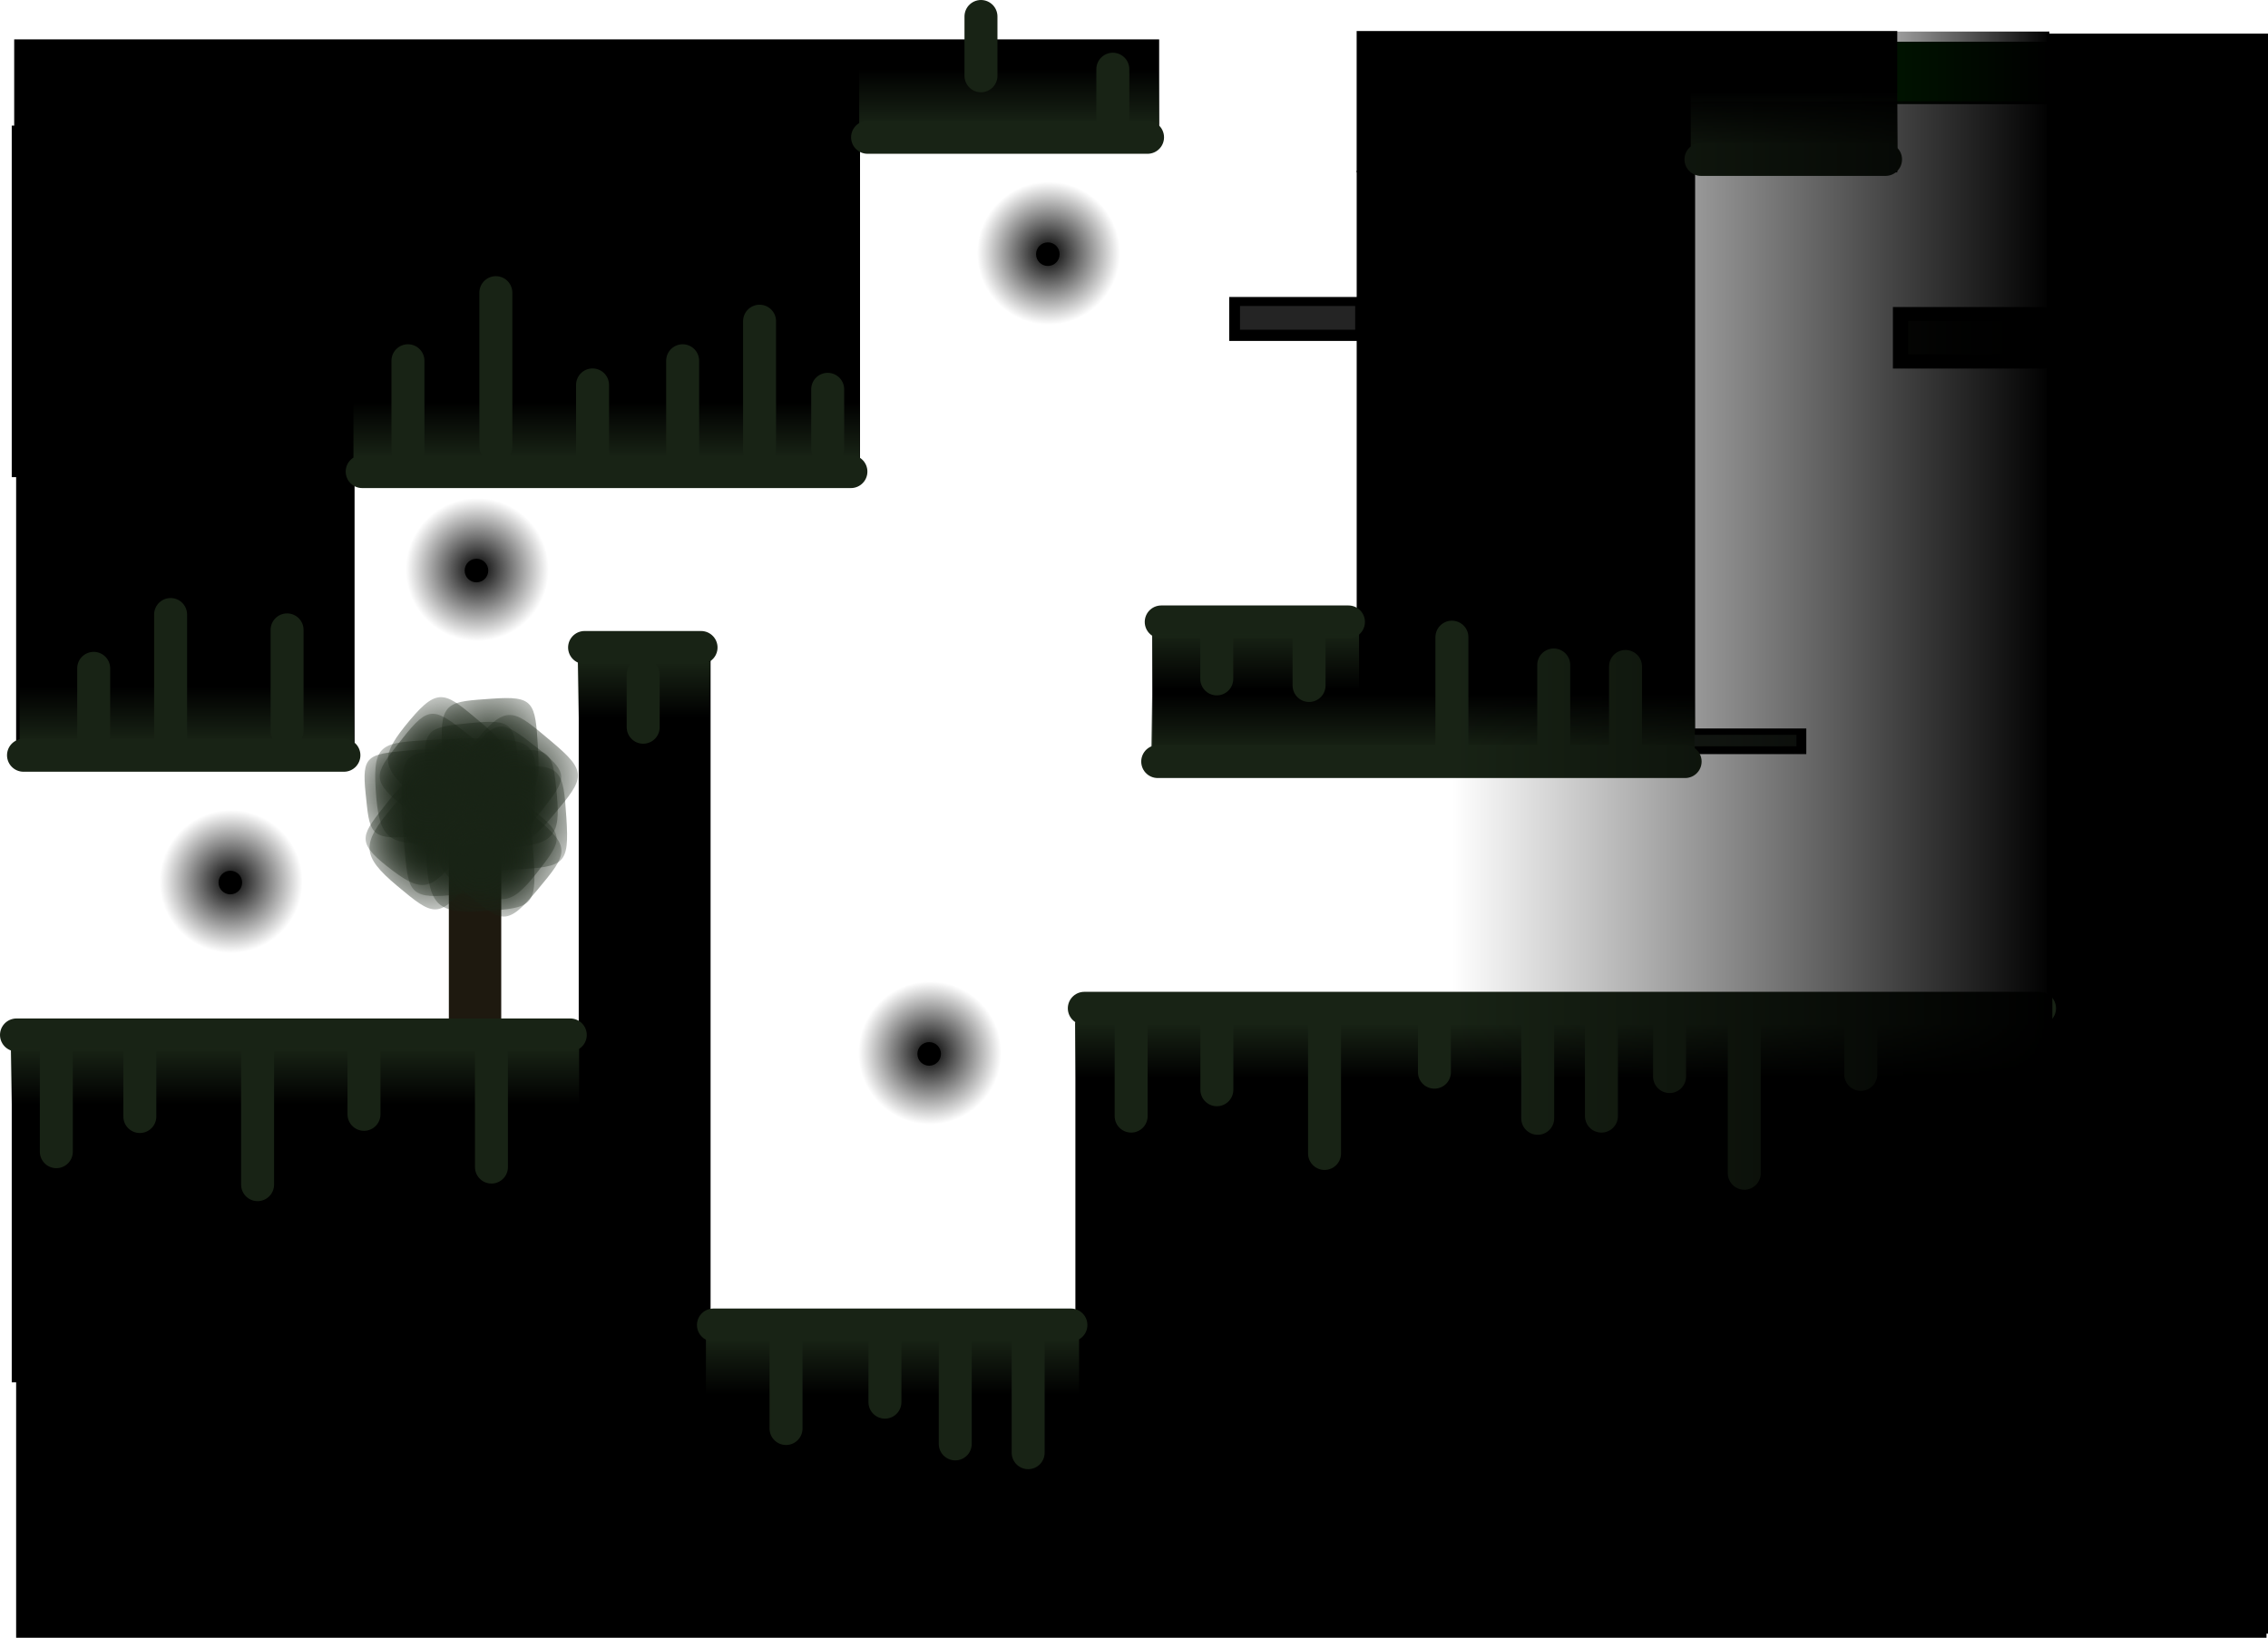<svg version="1.1" xmlns="http://www.w3.org/2000/svg" xmlns:xlink="http://www.w3.org/1999/xlink" width="516.012" height="372.707" viewBox="0,0,516.012,372.707"><defs><radialGradient cx="89.766" cy="179.459" r="16.975" gradientUnits="userSpaceOnUse" id="color-1"><stop offset="0" stop-color="#182315"/><stop offset="1" stop-color="#182315" stop-opacity="0"/></radialGradient><radialGradient cx="87.501" cy="170.43" r="16.964" gradientUnits="userSpaceOnUse" id="color-2"><stop offset="0" stop-color="#182315"/><stop offset="1" stop-color="#182315" stop-opacity="0"/></radialGradient><radialGradient cx="96.067" cy="171.819" r="17.642" gradientUnits="userSpaceOnUse" id="color-3"><stop offset="0" stop-color="#182315"/><stop offset="1" stop-color="#182315" stop-opacity="0"/></radialGradient><radialGradient cx="107.957" cy="182.201" r="17.642" gradientUnits="userSpaceOnUse" id="color-4"><stop offset="0" stop-color="#182315"/><stop offset="1" stop-color="#182315" stop-opacity="0"/></radialGradient><radialGradient cx="108.992" cy="168.126" r="17.642" gradientUnits="userSpaceOnUse" id="color-5"><stop offset="0" stop-color="#182315"/><stop offset="1" stop-color="#182315" stop-opacity="0"/></radialGradient><radialGradient cx="93.467" cy="165.228" r="17.642" gradientUnits="userSpaceOnUse" id="color-6"><stop offset="0" stop-color="#182315"/><stop offset="1" stop-color="#182315" stop-opacity="0"/></radialGradient><radialGradient cx="101.67" cy="165.355" r="17.642" gradientUnits="userSpaceOnUse" id="color-7"><stop offset="0" stop-color="#182315"/><stop offset="1" stop-color="#182315" stop-opacity="0"/></radialGradient><radialGradient cx="96.702" cy="182.535" r="17.642" gradientUnits="userSpaceOnUse" id="color-8"><stop offset="0" stop-color="#182315"/><stop offset="1" stop-color="#182315" stop-opacity="0"/></radialGradient><radialGradient cx="110.364" cy="171.772" r="17.642" gradientUnits="userSpaceOnUse" id="color-9"><stop offset="0" stop-color="#182315"/><stop offset="1" stop-color="#182315" stop-opacity="0"/></radialGradient><linearGradient x1="223.733" y1="18.353" x2="223.733" y2="5.686" gradientUnits="userSpaceOnUse" id="color-10"><stop offset="0" stop-color="#182315"/><stop offset="1" stop-color="#182315" stop-opacity="0"/></linearGradient><linearGradient x1="132.167" y1="94.153" x2="132.167" y2="81.486" gradientUnits="userSpaceOnUse" id="color-11"><stop offset="0" stop-color="#182315"/><stop offset="1" stop-color="#182315" stop-opacity="0"/></linearGradient><linearGradient x1="317.95" y1="160.653" x2="317.95" y2="147.986" gradientUnits="userSpaceOnUse" id="color-12"><stop offset="0" stop-color="#182315"/><stop offset="1" stop-color="#182315" stop-opacity="0"/></linearGradient><linearGradient x1="279.85" y1="134.186" x2="279.85" y2="146.853" gradientUnits="userSpaceOnUse" id="color-13"><stop offset="0" stop-color="#182315"/><stop offset="1" stop-color="#182315" stop-opacity="0"/></linearGradient><linearGradient x1="349.433" y1="222.686" x2="349.433" y2="235.353" gradientUnits="userSpaceOnUse" id="color-14"><stop offset="0" stop-color="#182315"/><stop offset="1" stop-color="#182315" stop-opacity="0"/></linearGradient><linearGradient x1="197.219" y1="294.686" x2="197.219" y2="307.353" gradientUnits="userSpaceOnUse" id="color-15"><stop offset="0" stop-color="#182315"/><stop offset="1" stop-color="#182315" stop-opacity="0"/></linearGradient><linearGradient x1="61.269" y1="228.603" x2="61.269" y2="241.27" gradientUnits="userSpaceOnUse" id="color-16"><stop offset="0" stop-color="#182315"/><stop offset="1" stop-color="#182315" stop-opacity="0"/></linearGradient><linearGradient x1="36.669" y1="158.87" x2="36.669" y2="146.203" gradientUnits="userSpaceOnUse" id="color-17"><stop offset="0" stop-color="#182315"/><stop offset="1" stop-color="#182315" stop-opacity="0"/></linearGradient><linearGradient x1="140.669" y1="140.603" x2="140.669" y2="153.27" gradientUnits="userSpaceOnUse" id="color-18"><stop offset="0" stop-color="#182315"/><stop offset="1" stop-color="#182315" stop-opacity="0"/></linearGradient><linearGradient x1="402.35" y1="23.653" x2="402.35" y2="10.986" gradientUnits="userSpaceOnUse" id="color-19"><stop offset="0" stop-color="#182315"/><stop offset="1" stop-color="#182315" stop-opacity="0"/></linearGradient><linearGradient x1="428.283" y1="66.821" x2="459.283" y2="66.821" gradientUnits="userSpaceOnUse" id="color-20"><stop offset="0" stop-color="#11140e"/><stop offset="1" stop-color="#000000"/></linearGradient><radialGradient cx="205.734" cy="229.604" r="16.278" gradientUnits="userSpaceOnUse" id="color-21"><stop offset="0" stop-color="#000000"/><stop offset="1" stop-color="#000000" stop-opacity="0"/></radialGradient><radialGradient cx="102.734" cy="119.604" r="16.278" gradientUnits="userSpaceOnUse" id="color-22"><stop offset="0" stop-color="#000000"/><stop offset="1" stop-color="#000000" stop-opacity="0"/></radialGradient><radialGradient cx="46.734" cy="190.604" r="16.278" gradientUnits="userSpaceOnUse" id="color-23"><stop offset="0" stop-color="#000000"/><stop offset="1" stop-color="#000000" stop-opacity="0"/></radialGradient><radialGradient cx="232.734" cy="47.604" r="16.278" gradientUnits="userSpaceOnUse" id="color-24"><stop offset="0" stop-color="#000000"/><stop offset="1" stop-color="#000000" stop-opacity="0"/></radialGradient><linearGradient x1="403.935" y1="5.431" x2="460.435" y2="5.431" gradientUnits="userSpaceOnUse" id="color-25"><stop offset="0" stop-color="#000000" stop-opacity="0"/><stop offset="1" stop-color="#000000"/></linearGradient><linearGradient x1="324.602" y1="140.097" x2="461.102" y2="140.097" gradientUnits="userSpaceOnUse" id="color-26"><stop offset="0" stop-color="#000000" stop-opacity="0"/><stop offset="1" stop-color="#000000"/></linearGradient><radialGradient cx="95.7" cy="162.499" r="18.872" gradientUnits="userSpaceOnUse" id="color-27"><stop offset="0" stop-color="#182315"/><stop offset="1" stop-color="#182315" stop-opacity="0"/></radialGradient><radialGradient cx="105.811" cy="160.29" r="18.859" gradientUnits="userSpaceOnUse" id="color-28"><stop offset="0" stop-color="#182315"/><stop offset="1" stop-color="#182315" stop-opacity="0"/></radialGradient><radialGradient cx="103.976" cy="169.761" r="19.614" gradientUnits="userSpaceOnUse" id="color-29"><stop offset="0" stop-color="#182315"/><stop offset="1" stop-color="#182315" stop-opacity="0"/></radialGradient><radialGradient cx="92.034" cy="182.62" r="19.614" gradientUnits="userSpaceOnUse" id="color-30"><stop offset="0" stop-color="#182315"/><stop offset="1" stop-color="#182315" stop-opacity="0"/></radialGradient><radialGradient cx="107.64" cy="184.25" r="19.614" gradientUnits="userSpaceOnUse" id="color-31"><stop offset="0" stop-color="#182315"/><stop offset="1" stop-color="#182315" stop-opacity="0"/></radialGradient><radialGradient cx="111.389" cy="167.097" r="19.614" gradientUnits="userSpaceOnUse" id="color-32"><stop offset="0" stop-color="#182315"/><stop offset="1" stop-color="#182315" stop-opacity="0"/></radialGradient><radialGradient cx="110.968" cy="176.208" r="19.614" gradientUnits="userSpaceOnUse" id="color-33"><stop offset="0" stop-color="#182315"/><stop offset="1" stop-color="#182315" stop-opacity="0"/></radialGradient><radialGradient cx="92.046" cy="170.102" r="19.614" gradientUnits="userSpaceOnUse" id="color-34"><stop offset="0" stop-color="#182315"/><stop offset="1" stop-color="#182315" stop-opacity="0"/></radialGradient><radialGradient cx="103.541" cy="185.65" r="19.614" gradientUnits="userSpaceOnUse" id="color-35"><stop offset="0" stop-color="#182315"/><stop offset="1" stop-color="#182315" stop-opacity="0"/></radialGradient></defs><g transform="translate(5.845,10.014)"><g data-paper-data="{&quot;isPaintingLayer&quot;:true}" fill-rule="nonzero" stroke-linejoin="miter" stroke-miterlimit="10" stroke-dasharray="" stroke-dashoffset="0" style="mix-blend-mode: normal"><path d="M411.545,13.644v-14.162h51v14.162z" fill="#001e00" stroke="none" stroke-width="0" stroke-linecap="butt"/><path d="M96.278,236.289v-54.665c0,0 3.149,1.448 4.199,0.818c2.184,-1.309 7.719,-0.818 7.719,-0.818v54.665z" fill="#1e190f" stroke="#0c0c0c" stroke-width="0" stroke-linecap="butt"/><g stroke="none" stroke-width="0" stroke-linecap="butt"><path d="M82.333,172.527c5.794,-7.37 6.947,-6.695 14.317,-0.901c7.37,5.794 6.872,6.723 1.077,14.093c-5.794,7.37 -8.101,7.24 -15.471,1.445c-7.37,-5.794 -5.718,-7.268 0.077,-14.637z" fill="url(#color-1)"/><path d="M77.338,170.538c-0.897,-8.644 0.403,-8.93 9.735,-9.76c9.332,-0.831 9.613,0.11 10.51,8.755c0.897,8.644 -0.862,10.032 -10.194,10.863c-9.332,0.831 -9.154,-1.213 -10.051,-9.857z" fill="url(#color-2)"/><path d="M85.541,170.93c0,-9.743 1.375,-9.933 11.119,-9.933c9.743,0 9.933,1.079 9.933,10.822c0,9.743 -1.968,11.119 -11.712,11.119c-9.743,0 -9.34,-2.265 -9.34,-12.008z" fill="url(#color-3)"/><path d="M100.232,174.996c6.022,-7.66 7.22,-6.958 14.88,-0.936c7.66,6.022 7.142,6.987 1.12,14.647c-6.022,7.66 -8.42,7.524 -16.079,1.502c-7.66,-6.022 -5.942,-7.553 0.08,-15.213z" fill="url(#color-4)"/><path d="M101.267,160.921c6.022,-7.66 7.22,-6.958 14.88,-0.936c7.66,6.022 7.142,6.987 1.12,14.647c-6.022,7.66 -8.42,7.524 -16.079,1.502c-7.66,-6.022 -5.942,-7.553 0.08,-15.213z" fill="url(#color-5)"/><path d="M85.742,158.023c6.022,-7.66 7.22,-6.958 14.88,-0.936c7.66,6.022 7.142,6.987 1.12,14.647c-6.022,7.66 -8.42,7.524 -16.079,1.502c-7.66,-6.022 -5.942,-7.553 0.08,-15.213z" fill="url(#color-6)"/><path d="M91.107,165.476c-0.932,-9.699 0.419,-10.019 10.118,-10.951c9.699,-0.932 9.991,0.124 10.923,9.822c0.932,9.699 -0.896,11.256 -10.594,12.188c-9.699,0.932 -9.514,-1.361 -10.446,-11.06z" fill="url(#color-7)"/><path d="M86.139,182.657c-0.932,-9.699 0.419,-10.019 10.118,-10.951c9.699,-0.932 9.991,0.124 10.923,9.822c0.932,9.699 -0.896,11.256 -10.594,12.188c-9.699,0.932 -9.514,-1.361 -10.446,-11.06z" fill="url(#color-8)"/><path d="M99.801,171.893c-0.932,-9.699 0.419,-10.019 10.118,-10.951c9.699,-0.932 9.991,0.124 10.923,9.822c0.932,9.699 -0.896,11.256 -10.594,12.188c-9.699,0.932 -9.514,-1.361 -10.446,-11.06z" fill="url(#color-9)"/></g><path d="M460.416,361.259v-363.122h49.25v363.122z" fill="#000000" stroke="#000000" stroke-width="1" stroke-linecap="butt"/><path d="M303.319,28.718v-31.171h122v31.171z" fill="#000000" stroke="#000000" stroke-width="1" stroke-linecap="butt"/><path d="M-2.115,21.926v-22.479h259.5v22.479z" fill="#000000" stroke="#000000" stroke-width="1" stroke-linecap="butt"/><path d="M-1.673,362.193v-71h511v71z" fill="#000000" stroke="#000000" stroke-width="1" stroke-linecap="butt"/><path d="M425.327,73.36v-13h40v13z" fill="#000000" stroke="#000000" stroke-width="1" stroke-linecap="butt"/><path d="M303.327,165.193v-135.839h76v135.839z" fill="#000000" stroke="#000000" stroke-width="1" stroke-linecap="butt"/><path d="M239.327,293.193v-73h223v73z" fill="#000000" stroke="#000000" stroke-width="1" stroke-linecap="butt"/><path d="M126.327,294.072v-157h29v157z" fill="#000000" stroke="#000000" stroke-width="1" stroke-linecap="butt"/><path d="M-2.673,98.072v-79h192v79z" fill="#000000" stroke="#000000" stroke-width="1" stroke-linecap="butt"/><path d="M274.327,67.072v-9h38v9z" fill="#000000" stroke="#000000" stroke-width="1" stroke-linecap="butt"/><path d="M-2.673,304.072v-78h134v78z" fill="#000000" stroke="#000000" stroke-width="1" stroke-linecap="butt"/><path d="M-1.673,162.071v-72h76v72z" fill="#000000" stroke="#000000" stroke-width="1" stroke-linecap="butt"/><path d="M256.827,165.147v-34h51v34z" fill="#000000" stroke="#000000" stroke-width="1" stroke-linecap="butt"/><path d="M379.121,161.104v-4.833h25.5v4.833z" fill="#000000" stroke="#000000" stroke-width="1" stroke-linecap="butt"/><path d="M458.188,219.451h-217.333" fill="none" stroke="#182315" stroke-width="7.5" stroke-linecap="round"/><path d="M257.555,163.295h120" fill="none" stroke="#182315" stroke-width="7.5" stroke-linecap="round"/><path d="M300.955,131.524h-42.6" fill="none" stroke="#182315" stroke-width="7.5" stroke-linecap="round"/><path d="M76.555,97.308h111.2" fill="none" stroke="#182315" stroke-width="7.5" stroke-linecap="round"/><path d="M-2.095,225.514h126" fill="none" stroke="#182315" stroke-width="7.5" stroke-linecap="round"/><path d="M237.809,291.526h-81.333" fill="none" stroke="#182315" stroke-width="7.5" stroke-linecap="round"/><path d="M127.158,137.338h26.5" fill="none" stroke="#182315" stroke-width="7.5" stroke-linecap="round"/><path d="M72.402,161.863h-72.9" fill="none" stroke="#182315" stroke-width="7.5" stroke-linecap="round"/><path d="M255.243,21.232h-63.7" fill="none" stroke="#182315" stroke-width="7.5" stroke-linecap="round"/><path d="M257.827,5.686v12.667h-68.187v-12.667z" fill="url(#color-10)" stroke="#182315" stroke-width="0" stroke-linecap="butt"/><path d="M189.76,81.486v12.667h-115.187v-12.667z" fill="url(#color-11)" stroke="#182315" stroke-width="0" stroke-linecap="butt"/><path d="M379.76,147.986v12.667h-123.621v-12.667z" fill="url(#color-12)" stroke="#182315" stroke-width="0" stroke-linecap="butt"/><path d="M256.34,146.853v-12.667h47.021v12.667z" fill="url(#color-13)" stroke="#182315" stroke-width="0" stroke-linecap="butt"/><path d="M238.773,235.353v-12.667h221.321v12.667z" fill="url(#color-14)" stroke="#182315" stroke-width="0" stroke-linecap="butt"/><path d="M154.773,307.353v-12.667h84.892v12.667z" fill="url(#color-15)" stroke="#182315" stroke-width="0" stroke-linecap="butt"/><path d="M-3.377,241.27v-12.667h129.292v12.667z" fill="url(#color-16)" stroke="#182315" stroke-width="0" stroke-linecap="butt"/><path d="M74.715,146.203v12.667h-76.092v-12.667z" fill="url(#color-17)" stroke="#182315" stroke-width="0" stroke-linecap="butt"/><path d="M125.623,153.27v-12.667h30.092v12.667z" fill="url(#color-18)" stroke="#182315" stroke-width="0" stroke-linecap="butt"/><path d="M276.283,65.021v-5.4h26.2v5.4z" fill="#242424" stroke="none" stroke-width="0" stroke-linecap="butt"/><path d="M379.683,159.821v-2.6h23.2v2.6z" fill="#1d241c" stroke="none" stroke-width="0" stroke-linecap="butt"/><path d="M425.86,10.986v12.667h-47.021v-12.667z" fill="url(#color-19)" stroke="#182315" stroke-width="0" stroke-linecap="butt"/><path d="M423.155,26.263h-42" fill="none" stroke="#182315" stroke-width="7.5" stroke-linecap="round"/><path d="M428.283,70.621v-7.6h31v7.6z" fill="url(#color-20)" stroke="none" stroke-width="0" stroke-linecap="butt"/><g stroke="none" stroke-linecap="butt"><path d="M202.876,229.828c0,-1.482 1.201,-2.683 2.683,-2.683c1.482,0 2.683,1.201 2.683,2.683c0,1.482 -1.201,2.683 -2.683,2.683c-1.482,0 -2.683,-1.201 -2.683,-2.683z" fill="#000000" stroke-width="NaN"/><path d="M189.456,229.604c0,-8.99 7.288,-16.278 16.278,-16.278c8.99,0 16.278,7.288 16.278,16.278c0,8.99 -7.288,16.278 -16.278,16.278c-8.99,0 -16.278,-7.288 -16.278,-16.278z" fill="url(#color-21)" stroke-width="0"/></g><g stroke="none" stroke-linecap="butt"><path d="M99.876,119.828c0,-1.482 1.201,-2.683 2.683,-2.683c1.482,0 2.683,1.201 2.683,2.683c0,1.482 -1.201,2.683 -2.683,2.683c-1.482,0 -2.683,-1.201 -2.683,-2.683z" fill="#000000" stroke-width="NaN"/><path d="M86.456,119.604c0,-8.99 7.288,-16.278 16.278,-16.278c8.99,0 16.278,7.288 16.278,16.278c0,8.99 -7.288,16.278 -16.278,16.278c-8.99,0 -16.278,-7.288 -16.278,-16.278z" fill="url(#color-22)" stroke-width="0"/></g><g stroke="none" stroke-linecap="butt"><path d="M43.876,190.828c0,-1.482 1.201,-2.683 2.683,-2.683c1.482,0 2.683,1.201 2.683,2.683c0,1.482 -1.201,2.683 -2.683,2.683c-1.482,0 -2.683,-1.201 -2.683,-2.683z" fill="#000000" stroke-width="NaN"/><path d="M30.456,190.604c0,-8.99 7.288,-16.278 16.278,-16.278c8.99,0 16.278,7.288 16.278,16.278c0,8.99 -7.288,16.278 -16.278,16.278c-8.99,0 -16.278,-7.288 -16.278,-16.278z" fill="url(#color-23)" stroke-width="0"/></g><g stroke="none" stroke-linecap="butt"><path d="M229.876,47.828c0,-1.482 1.201,-2.683 2.683,-2.683c1.482,0 2.683,1.201 2.683,2.683c0,1.482 -1.201,2.683 -2.683,2.683c-1.482,0 -2.683,-1.201 -2.683,-2.683z" fill="#000000" stroke-width="NaN"/><path d="M216.456,47.604c0,-8.99 7.288,-16.278 16.278,-16.278c8.99,0 16.278,7.288 16.278,16.278c0,8.99 -7.288,16.278 -16.278,16.278c-8.99,0 -16.278,-7.288 -16.278,-16.278z" fill="url(#color-24)" stroke-width="0"/></g><path d="M140.492,143.486v12" fill="none" stroke="#182315" stroke-width="7.5" stroke-linecap="round"/><path d="M358.513,243.986v-20.5" fill="none" stroke="#182315" stroke-width="7.5" stroke-linecap="round"/><path d="M270.992,134.486v10" fill="none" stroke="#182315" stroke-width="7.5" stroke-linecap="round"/><path d="M291.992,132.986v13" fill="none" stroke="#182315" stroke-width="7.5" stroke-linecap="round"/><path d="M344.013,220.486v24" fill="none" stroke="#182315" stroke-width="7.5" stroke-linecap="round"/><path d="M324.492,159.986v-25" data-paper-data="{&quot;index&quot;:null}" fill="none" stroke="#182315" stroke-width="7.5" stroke-linecap="round"/><path d="M347.658,159.32v-18" fill="none" stroke="#182315" stroke-width="7.5" stroke-linecap="round"/><path d="M251.513,243.986v-21" fill="none" stroke="#182315" stroke-width="7.5" stroke-linecap="round"/><path d="M271.013,223.486v14.5" fill="none" stroke="#182315" stroke-width="7.5" stroke-linecap="round"/><path d="M295.513,252.486v-29.5" fill="none" stroke="#182315" stroke-width="7.5" stroke-linecap="round"/><path d="M320.513,233.986v-11.5" fill="none" stroke="#182315" stroke-width="7.5" stroke-linecap="round"/><path d="M391.013,256.986v-34.5" fill="none" stroke="#182315" stroke-width="7.5" stroke-linecap="round"/><path d="M417.513,221.986v12.5" fill="none" stroke="#182315" stroke-width="7.5" stroke-linecap="round"/><path d="M374.013,234.986v-13" fill="none" stroke="#182315" stroke-width="7.5" stroke-linecap="round"/><path d="M228.08,295.582v25" fill="none" stroke="#182315" stroke-width="7.5" stroke-linecap="round"/><path d="M172.992,293.082v22" fill="none" stroke="#182315" stroke-width="7.5" stroke-linecap="round"/><path d="M195.492,294.082v15" fill="none" stroke="#182315" stroke-width="7.5" stroke-linecap="round"/><path d="M211.492,292.582v26" fill="none" stroke="#182315" stroke-width="7.5" stroke-linecap="round"/><path d="M6.97,228.082v24" fill="none" stroke="#182315" stroke-width="7.5" stroke-linecap="round"/><path d="M25.97,244.082v-17.5" fill="none" stroke="#182315" stroke-width="7.5" stroke-linecap="round"/><path d="M52.76,259.582v-33" fill="none" stroke="#182315" stroke-width="7.5" stroke-linecap="round"/><path d="M76.97,226.582v17" fill="none" stroke="#182315" stroke-width="7.5" stroke-linecap="round"/><path d="M105.97,226.582v29" fill="none" stroke="#182315" stroke-width="7.5" stroke-linecap="round"/><path d="M59.47,133.332v23" fill="none" stroke="#182315" stroke-width="7.5" stroke-linecap="round"/><path d="M32.97,161.332v-31.5" fill="none" stroke="#182315" stroke-width="7.5" stroke-linecap="round"/><path d="M15.47,157.082v-15" fill="none" stroke="#182315" stroke-width="7.5" stroke-linecap="round"/><path d="M86.97,72.082v20.5" fill="none" stroke="#182315" stroke-width="7.5" stroke-linecap="round"/><path d="M106.97,56.582v35" fill="none" stroke="#182315" stroke-width="7.5" stroke-linecap="round"/><path d="M128.97,94.582v-17" fill="none" stroke="#182315" stroke-width="7.5" stroke-linecap="round"/><path d="M149.47,94.582v-22.5" fill="none" stroke="#182315" stroke-width="7.5" stroke-linecap="round"/><path d="M166.97,63.082v29.5" fill="none" stroke="#182315" stroke-width="7.5" stroke-linecap="round"/><path d="M182.47,78.582v13.5" fill="none" stroke="#182315" stroke-width="7.5" stroke-linecap="round"/><path d="M363.992,141.653v18" fill="none" stroke="#182315" stroke-width="7.5" stroke-linecap="round"/><path d="M247.344,18.736v-13" fill="none" stroke="#182315" stroke-width="7.5" stroke-linecap="round"/><path d="M217.344,-6.264v13.5" fill="none" stroke="#182315" stroke-width="7.5" stroke-linecap="round"/><path d="M403.935,13.695v-16.528h56.5v16.528z" fill="url(#color-25)" stroke="none" stroke-width="0" stroke-linecap="butt"/><path d="M324.602,267.176v-254.156h136.5v254.156z" fill="url(#color-26)" stroke="none" stroke-width="0" stroke-linecap="butt"/><g stroke="none" stroke-width="0" stroke-linecap="butt"><path d="M103.657,154.476c7.992,6.69 7.203,7.948 0.514,15.94c-6.69,7.992 -7.705,7.407 -15.697,0.717c-7.992,-6.69 -7.769,-9.249 -1.079,-17.241c6.69,-7.992 8.271,-6.106 16.263,0.584z" fill="url(#color-27)"/><path d="M106.037,148.992c9.636,-0.702 9.909,0.752 10.515,11.15c0.605,10.398 -0.45,10.678 -10.086,11.38c-9.636,0.702 -11.119,-1.299 -11.724,-11.698c-0.605,-10.398 1.66,-10.131 11.296,-10.833z" fill="url(#color-28)"/><path d="M105.322,158.095c10.827,0.332 10.991,1.867 10.659,12.694c-0.332,10.827 -1.537,11.001 -12.364,10.669c-10.827,-0.332 -12.289,-2.566 -11.957,-13.393c0.332,-10.827 2.835,-10.302 13.662,-9.97z" fill="url(#color-29)"/><path d="M100.303,174.281c8.307,6.953 7.487,8.261 0.534,16.567c-6.953,8.307 -8.008,7.698 -16.314,0.745c-8.307,-6.953 -8.074,-9.612 -1.122,-17.919c6.953,-8.307 8.596,-6.346 16.902,0.606z" fill="url(#color-30)"/><path d="M115.909,175.911c8.307,6.953 7.487,8.261 0.534,16.567c-6.953,8.307 -8.008,7.698 -16.314,0.745c-8.307,-6.953 -8.074,-9.612 -1.122,-17.919c6.953,-8.307 8.596,-6.346 16.902,0.606z" fill="url(#color-31)"/><path d="M119.658,158.758c8.307,6.953 7.487,8.261 0.534,16.567c-6.953,8.307 -8.008,7.698 -16.314,0.745c-8.307,-6.953 -8.074,-9.612 -1.122,-17.919c6.953,-8.307 8.596,-6.346 16.902,0.606z" fill="url(#color-32)"/><path d="M111.192,164.466c10.809,-0.706 11.119,0.807 11.825,11.616c0.706,10.809 -0.478,11.098 -11.287,11.803c-10.809,0.706 -12.478,-1.379 -13.183,-12.188c-0.706,-10.809 1.836,-10.526 12.646,-11.231z" fill="url(#color-33)"/><path d="M92.27,158.36c10.809,-0.706 11.119,0.807 11.825,11.616c0.706,10.809 -0.478,11.098 -11.287,11.803c-10.809,0.706 -12.478,-1.379 -13.183,-12.188c-0.706,-10.809 1.836,-10.526 12.646,-11.231z" fill="url(#color-34)"/><path d="M103.766,173.908c10.809,-0.706 11.119,0.807 11.825,11.616c0.706,10.809 -0.478,11.098 -11.287,11.803c-10.809,0.706 -12.478,-1.379 -13.183,-12.188c-0.706,-10.809 1.836,-10.526 12.646,-11.231z" fill="url(#color-35)"/></g></g></g></svg>